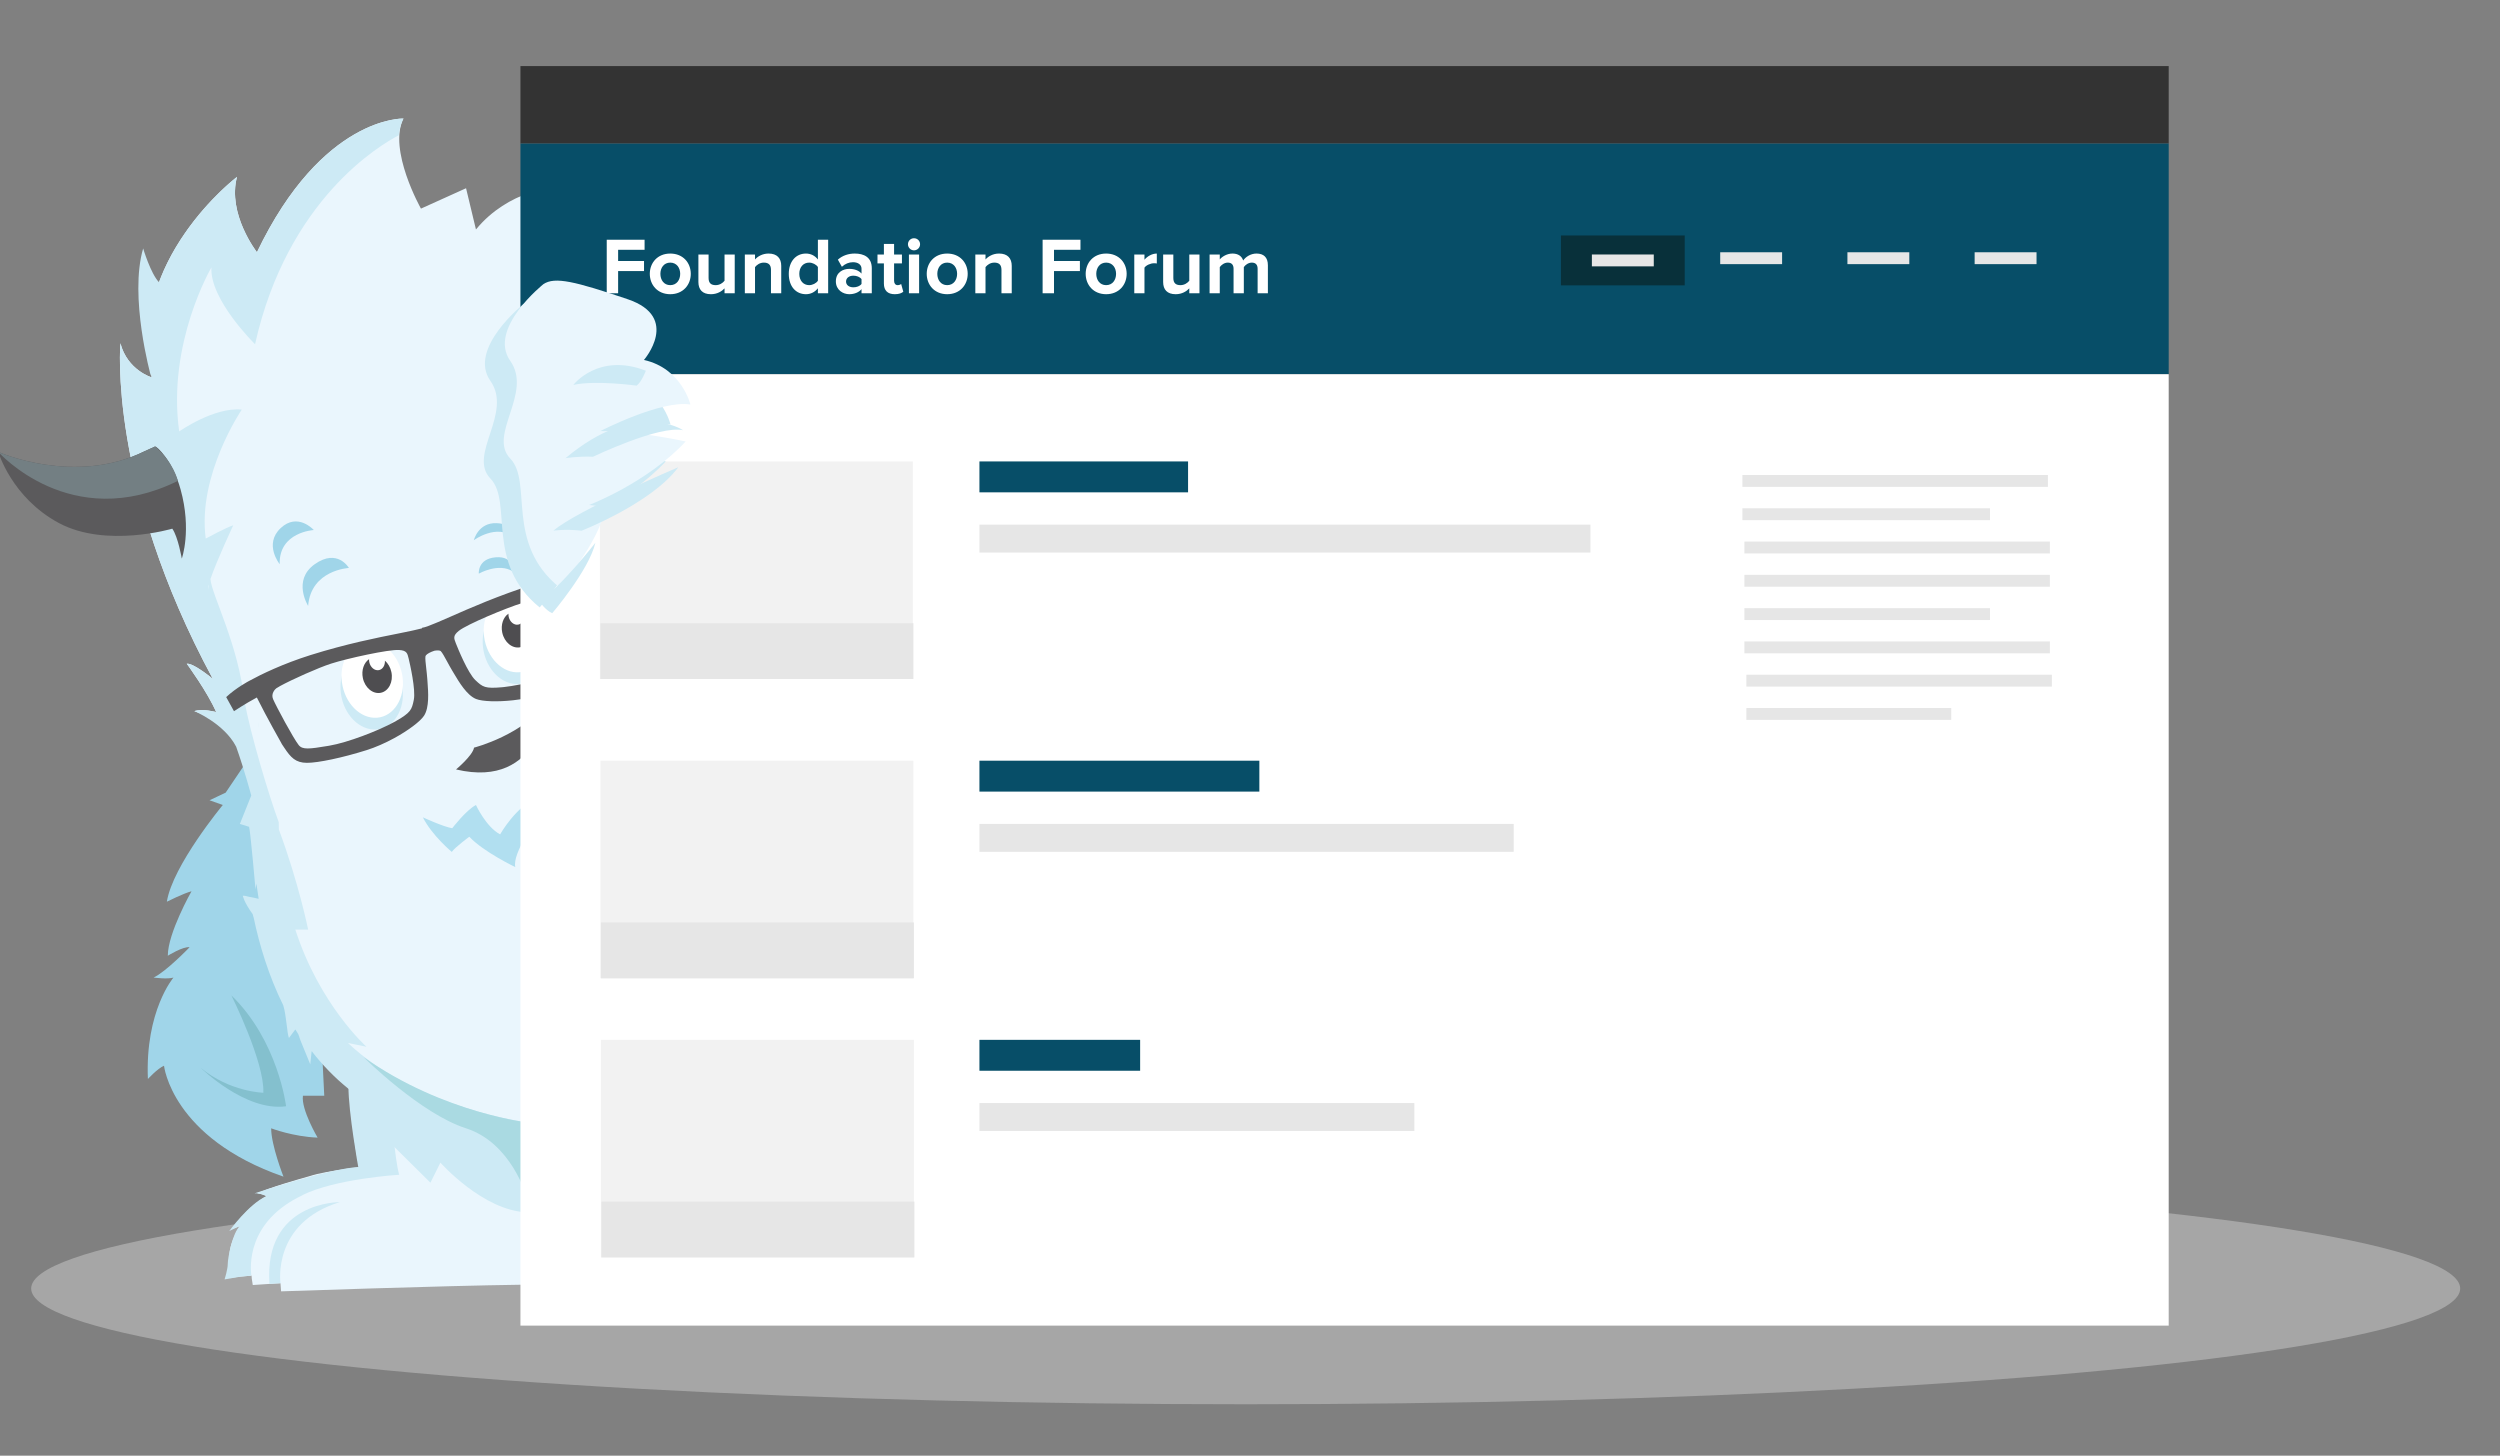 <?xml version="1.0" encoding="utf-8"?>
<!-- Generator: Adobe Illustrator 17.0.0, SVG Export Plug-In . SVG Version: 6.00 Build 0)  -->
<!DOCTYPE svg PUBLIC "-//W3C//DTD SVG 1.1//EN" "http://www.w3.org/Graphics/SVG/1.1/DTD/svg11.dtd">
<svg version="1.1" id="Layer_1" xmlns="http://www.w3.org/2000/svg" xmlns:xlink="http://www.w3.org/1999/xlink" x="0px" y="0px"
	 viewBox="0 0 1264 736" enable-background="new 0 0 1264 736" xml:space="preserve">
<rect x="0" y="0" width="1264" height="736" fill="#808080" stroke="none"/>
<ellipse opacity="0.5" fill="#CCCCCC" enable-background="new    " cx="629.816" cy="651.467" rx="614.06" ry="58.533"/>
<path fill="#EAF6FD" d="M266.529,625.598c0,0-3.116-42.544,2.156-58.364c5.272-15.819-93.237-35.594-93.237-35.594
	s2.396,46.02,6.71,60.401"/>
<path fill="#A0D5E9" d="M127.029,381.596l-12.943,19.175l-8.15,3.835l6.712,2.397c0,0-25.407,30.681-28.284,48.896
	c0,0,8.63-4.314,12.464-5.274c0,0-11.985,21.092-11.985,32.597c0,0,7.671-4.795,11.026-4.314c0,0-11.985,12.464-18.217,15.341
	c0,0,7.191,0.959,10.067,0c0,0-14.381,16.779-12.943,51.294c0,0,4.795-5.274,8.15-6.712c0,0,3.835,36.432,60.401,56.087
	c0,0-6.231-15.819-6.231-24.448c0,0,11.025,4.228,23.489,4.708c0,0-8.389-14.178-7.431-21.178h10.789l-0.961-19.57
	c0,0-16.179-6.188-12.824-23.446c0,0-3.654-5.73-13.721-31.616C127.091,455.336,145.462,370.632,127.029,381.596z"/>
<path fill="#EAF6FD" d="M265.809,585.57c0.065-3.871-2.626-4.434-7.22-2.701c-8.744-6.063-22.759,1.605-22.759,1.605
	c-1.843,0.062-3.653,0.136-5.434,0.22c-5.43-0.511-23.606-2.045-34.775-0.875c0,0,2.757,1.917,3.782,3.809
	c-11.724,1.77-34.486,4.157-42.696,6.983c-6.417,1.781-20.377,5.799-26.666,8.744c0,0,3.417,0.308,4.647,1.425
	c-4.392,2.621-11.105,7.665-17.478,16.68c0,0,2.128-0.893,4.057-1.566c-4.993,8.606-5.671,12.951-5.265,19.749
	c-0.25,1.992-0.611,4.303-1.076,6.525c4.085-0.399,8.158-0.921,12.252-1.222c0.09,0.421,0.062,0.904,0.125,1.565l0.501,3.198
	l12.129-0.81l1.883-0.091l0.306,4.098c0,0,83.178-2.861,120.808-3.34c0,0,5.753,0.18,5.573-4.135
	C268.294,640.391,265.449,607.142,265.809,585.57z"/>
<path fill="#EAF6FD" d="M281.03,94.45c0,0-23.85,1.438-40.388,21.572l-5.004-20.853l-22.801,10.306c0,0-16.77-29.721-8.86-45.54
	c0,0-40.99-1.438-74.066,67.592c0,0-15.103-19.415-10.07-38.11c0,0-56.087,42.425-43.144,101.388c0,0-12.226-3.595-15.821-17.258
	c0,0-6.472,71.187,46.739,169.699c0,0-9.828-8.148-13.183-7.67c0,0,10.547,14.381,14.862,24.448c0,0-6.712-1.918-11.026-0.48
	c0,0,23.01,7.67,28.763,22.052c4.147,8.664,8.314,36.397,10.546,97.793c15.463,30.925,37.748,94.671,142.855,87.726L281.03,94.45z"
	/>
<ellipse transform="matrix(0.205 0.979 -0.979 0.205 491.326 93.563)" fill="#CDEAF5" cx="188.056" cy="349.293" rx="19.718" ry="15.58"/>
<ellipse transform="matrix(0.205 0.979 -0.979 0.205 525.954 4.897)" fill="#CDEAF5" cx="259.962" cy="326.281" rx="19.718" ry="15.58"/>
<ellipse transform="matrix(0.205 0.979 -0.979 0.205 520.676 0.146)" fill="#FFFFFF" cx="260.248" cy="320.656" rx="19.414" ry="15.341"/>
<path fill="#4E4D50" d="M257.073,310.257c-0.022,0.492-0.001,0.996,0.105,1.51c0.562,2.678,2.76,4.479,4.91,4.028
	c1.913-0.402,3.136-2.447,2.991-4.774c1.565,1.352,2.774,3.359,3.275,5.751c1.041,4.955-1.348,9.648-5.331,10.484
	s-8.056-2.502-9.095-7.46C253.099,315.835,254.459,312.047,257.073,310.257z"/>
<ellipse transform="matrix(0.205 0.979 -0.979 0.205 486.047 88.813)" fill="#FFFFFF" cx="188.341" cy="343.668" rx="19.414" ry="15.341"/>
<path fill="#4E4D50" d="M186.605,333.267c-0.022,0.492-0.001,0.996,0.105,1.51c0.562,2.678,2.76,4.479,4.91,4.028
	c1.913-0.402,3.136-2.447,2.991-4.774c1.565,1.352,2.774,3.359,3.275,5.751c1.041,4.955-1.348,9.648-5.331,10.484
	c-3.983,0.836-8.056-2.502-9.095-7.46C182.63,338.845,183.991,335.057,186.605,333.267z"/>
<path fill="#5B5A5C" d="M230.574,389.026c0,0,8.389-6.949,9.108-11.025c0,0,25.406-6.473,37.391-23.73
	C277.073,354.271,273.958,399.331,230.574,389.026z"/>
<path fill="#A0D5E9" d="M176.405,287.159c0,0-19.175,0.959-20.613,19.175c0,0-8.15-12.943,3.355-21.092
	S176.405,287.159,176.405,287.159z"/>
<path fill="#A0D5E9" d="M158.668,267.984c0,0-17.736,0.959-17.258,17.258c0,0-8.15-10.068,0.479-18.217
	C150.518,258.876,158.668,267.984,158.668,267.984z"/>
<path fill="#CDEAF5" d="M268.505,567.774c0,0-56.626-6.64-92.579-40.436l9.348,1.892c0,0-23.729-21.229-35.953-59.229h6.472
	c0,0-4.784-23.708-14.808-50.628c-0.07-2.343-0.052-3.691-0.052-3.691c-4.917-13.214-14.202-44.184-17.367-61.339
	c-2.969-28.384-16.536-53.53-17.176-61.585c3.194-9.337,11.533-27.164,11.533-27.164c-3.357,0.959-13.901,6.708-13.901,6.708
	c-4.314-32.118,18.215-65.196,18.215-65.196c-13.902-1.438-31.639,11.025-31.639,11.025c-6.233-44.582,16.3-82.932,16.3-82.932
	c-0.958,16.299,22.051,38.829,22.051,38.829c16.364-73.207,63.28-100.762,72.653-105.61c0.309-2.935,1.039-5.812,2.375-8.482
	c0,0-40.99-1.438-74.066,67.592c0,0-15.103-19.415-10.07-38.11c0,0-27.365,20.707-39.453,53.288
	c-4.255-4.455-8.005-17.095-8.005-17.095c-7.191,24.448,3.834,64.237,3.834,64.237s0.053-0.267,0.142-0.714
	c0.111,0.557,0.215,1.112,0.339,1.673c0,0-12.226-3.595-15.821-17.258c0,0-6.472,71.187,46.739,169.699c0,0-9.828-8.148-13.183-7.67
	c0,0,10.547,14.381,14.862,24.448c0,0-6.712-1.918-11.026-0.48c0,0,15.079,6.246,21.137,17.996c0.028,0.08,0.046,0.138,0.076,0.22
	c4.314,12.224,7.55,24.448,7.55,24.448l-5.753,14.381l4.674,1.438c0.719,2.876,3.236,31.639,3.236,31.639s0.187-1.157,0.449-2.939
	c0.326,2.465,0.705,5.043,1.149,7.72c-1.698-0.41-3.973-0.932-4.702-0.983c-1.424-0.411-2.636-0.678-3.334-0.562
	c0,0,0.577,3.222,5.053,9.361c0.08,0.574,0.25,1.138,0.455,1.691c2.907,13.841,7.556,29.369,14.968,44.354
	c1.633,5.366,1.83,13.836,2.861,16.501l3.234-4.314c2.021,3.036,1.438,2.278,2.636,5.633l4.914,11.984l0.702-6.667
	c5.42,7.002,11.703,13.548,18.977,19.35c1.239,1.014,2.522,1.982,3.841,2.917c0.43,0.312,0.851,0.63,1.288,0.938
	c0,0-0.035-0.045-0.077-0.1c0.962,0.649,1.958,1.267,2.972,1.872c8.23,10.613,14.137,19.082,14.363,23.035
	c0,0,13.662,13.482,18.696,18.516l5.033-10.157c0,0,21.572,24.403,43.863,25.122C266.528,612.94,264.73,588.447,268.505,567.774z
	 M105.398,298.167c-0.041-0.635-0.08-1.239-0.115-1.793c0.107-0.392,0.176-0.587,0.176-0.587c0.021-0.085,0.049-0.182,0.073-0.271
	C105.478,296.342,105.435,297.229,105.398,298.167z"/>
<path fill="#BFE5F3" d="M130.63,366.514c-0.053-0.479-0.105-0.955-0.157-1.433l0.413,2.912
	C130.8,367.498,130.714,367.004,130.63,366.514z"/>
<path fill="#5B5A5C" d="M307.729,323.363c0,0-1.402-14.73-3.098-26.03c6.554-0.81,13.439-0.959,13.439-0.959l-0.868-8.105
	c-6.811-0.991-14.223-0.03-14.223-0.03c-6.981,0.773-19.003,2.723-32.9,7.122c-18.079,5.729-33.116,12.377-42.099,16.347
	c-2.681,1.185-4.789,2.115-6.408,2.777l-1.767,0.729c-3.177,1.31-4.609,1.903-6.391,2.193c-0.032,0.103-0.079,0.2-0.112,0.302
	c-0.97,0.263-2.136,0.525-3.722,0.88l-1.867,0.418c-1.705,0.388-3.965,0.836-6.841,1.405c-9.634,1.908-25.761,5.099-43.853,10.788
	c-13.904,4.377-24.867,9.684-31.025,13.058c0,0-6.62,3.468-11.629,8.192l3.942,7.134c0,0,5.723-3.83,11.554-6.931
	c5.099,10.227,12.408,23.092,12.408,23.092l0.194,0.409c0.424,0.626,0.83,1.239,1.271,1.906c3.267,4.914,5.698,7.611,11.45,7.632
	c5.653,0.027,18.026-2.602,30.081-6.392c4.484-1.41,9.376-3.538,14.152-6.147c7.081-3.882,13.105-8.417,14.982-11.291
	c2.729-4.182,2.139-11.934,1.75-17.065l-0.108-1.513c-0.119-1.753-0.326-3.566-0.528-5.324c-0.291-2.523-0.591-5.126-0.395-6.137
	c0.037-0.178,0.275-0.834,1.829-1.688c0.728-0.395,1.629-0.767,2.668-1.115c0.27-0.047,0.535-0.091,0.782-0.12
	c1.764-0.193,2.336,0.208,2.468,0.332c0.74,0.714,1.987,3.019,3.199,5.25c0.844,1.557,1.715,3.16,2.625,4.662l0.781,1.302
	c2.625,4.425,6.595,11.11,11.231,12.967c3.187,1.276,10.721,1.53,18.749,0.643c5.408-0.606,10.636-1.673,15.116-3.093
	c12.046-3.819,23.686-8.773,28.299-12.038c4.698-3.322,5.139-6.925,4.993-12.824c-0.021-0.798-0.041-1.533-0.053-2.29
	L307.729,323.363z M209.217,353.854c-1.017,5.028-1.536,6.382-8.924,10.648c-0.316,0.181-0.646,0.367-0.996,0.555
	c-8.043,4.407-23.49,10.401-32.799,11.96l-0.645,0.111c-9.504,1.582-12.888,2.007-14.831-0.41
	c-2.623-3.269-11.408-19.609-12.957-23.237c-1.176-2.755,0.983-5.017,1.628-5.473c0.402-0.284,1.077-0.685,1.999-1.191
	c5.886-3.223,19.163-9.181,25.691-11.285c8.267-2.659,29.154-7.237,34.372-6.894c3.878,0.251,4.208,1.603,4.854,4.307l0.031,0.131
	C207.253,335.636,210.261,348.651,209.217,353.854z M301.124,329.187c-0.204,3.094-3.219,4.69-11.908,8.851l-0.593,0.28
	c-8.515,4.068-24.604,8.029-33.72,9.04c-0.393,0.046-0.772,0.083-1.133,0.117c-8.498,0.748-9.7-0.062-13.421-3.596
	c-3.842-3.661-8.851-16.043-9.82-18.49l-0.049-0.125c-1.024-2.586-1.531-3.881,1.501-6.314c4.074-3.277,23.805-11.52,32.099-14.09
	c6.553-2.026,20.843-4.772,27.514-5.512c1.043-0.115,1.827-0.173,2.319-0.173c0.791,0.003,3.858,0.616,4.474,3.547
	C299.204,306.582,301.394,325.004,301.124,329.187z"/>
<path fill="#A0D5E9" d="M242.079,290.035c0,0,10.067-5.753,17.258-1.079c0,0,0.719-7.91-8.629-7.191
	C241.36,282.485,242.079,290.035,242.079,290.035z"/>
<path fill="#A0D5E9" d="M239.563,273.137c0,0,11.505-8.629,20.493-1.438c0,0,0.36-6.831-8.988-7.191
	C241.72,264.149,239.563,273.137,239.563,273.137z"/>
<path fill="#B1DFF0" d="M213.797,413.235c0,0,10.307,4.793,14.86,5.512c0,0,6.95-9.106,11.984-11.744c0,0,5.033,11.025,12.224,14.86
	c0,0,7.911-14.141,18.936-18.696c0,0,5.033,5.274,10.546,5.993l-0.24,10.306c0,0-7.67-2.876-10.546-5.512
	c0,0-12.704,17.498-11.026,24.448c0,0-16.058-7.671-23.249-15.341c0,0-7.191,5.275-8.869,7.671
	C228.417,430.733,218.352,422.343,213.797,413.235z"/>
<path fill="#84C0CE" d="M116.962,503.238c0,0,16.898,33.796,16.179,49.256c0,0-16.898-0.36-31.639-12.584
	c0,0,22.651,22.291,43.144,19.415C144.646,559.325,140.691,526.248,116.962,503.238z"/>
<path fill="#5B5A5C" d="M78.376,225.756c-1.222,0.61-5.213,2.374-5.213,2.374c-35.492,17.61-74.021,0.36-74.021,0.36
	s6.708,23.094,30.563,35.922c23.861,12.827,57.404,2.883,57.404,2.883c2.911,4.097,4.809,15.133,4.809,15.133
	s5.12-14.285-0.617-34.99C87.284,232.929,79.133,225.378,78.376,225.756"/>
<path fill="#737F83" d="M78.376,225.756c-1.182,0.57-5.213,2.374-5.213,2.374c-35.492,17.61-74.021,0.36-74.021,0.36
	s36.602,41.435,90.783,14.643C89.924,243.133,87.783,233.56,78.376,225.756"/>
<path fill="#CDEAF5" d="M139.934,648.9l-3.689,0.247c-2.983-41.766,35.557-41.352,35.557-41.352
	c-34.481,10.549-29.984,41.013-29.984,41.013L139.934,648.9z"/>
<path fill="#CDEAF5" d="M201.813,593.959c-2.396-8.629-3.835-31.639-3.835-31.639l-21.814-13.182
	c0,13.482,4.974,40.926,4.974,40.926c-14.741,0.719-52.492,13.303-52.492,13.303c2.337-0.359,6.042,1.414,6.042,1.414
	c-8.699,3.751-18.805,17.641-18.805,17.641c1.258-0.719,5.384-2.526,5.384-2.526c-3.783,3.585-6.104,16.189-6.104,19.065
	s-1.618,7.91-1.618,7.91l8.117-1.409c1.801-0.19,3.604-0.371,5.409-0.504c-0.482-4.039-2.656-27.374,26.136-40.766
	c0,0-0.228,0.073-0.608,0.208C169.499,595.885,201.813,593.959,201.813,593.959z"/>
<path fill="#AADAE2" d="M268.505,567.774c0,0-43.683-4.494-84.67-33.257c0,0,28.792,28.587,51.773,35.953s30.56,34.335,30.56,34.335
	S265.988,580.717,268.505,567.774z"/>
<g>
	<rect x="263.137" y="33.41" fill="#333333" width="833.358" height="39.18"/>
	<rect x="263.137" y="72.59" fill="#074E68" width="833.358" height="116.616"/>
	<rect x="263.137" y="189.206" fill="#FFFFFF" width="833.358" height="481.027"/>
	<g>
		<rect x="303.323" y="233.298" fill="#F2F2F2" width="158.226" height="110.005"/>
		<rect x="303.579" y="315.083" fill="#E6E6E6" width="158.226" height="28.22"/>
	</g>
	<g>
		<rect x="495.202" y="233.298" fill="#074E68" width="105.484" height="15.627"/>
		<rect x="495.202" y="265.262" fill="#E6E6E6" width="308.918" height="14.11"/>
	</g>
	<g>
		<rect x="303.579" y="384.607" fill="#F2F2F2" width="158.226" height="110.005"/>
		<rect x="303.834" y="466.392" fill="#E6E6E6" width="158.226" height="28.22"/>
	</g>
	<g>
		<rect x="303.834" y="525.745" fill="#F2F2F2" width="158.226" height="110.005"/>
		<rect x="304.089" y="607.53" fill="#E6E6E6" width="158.226" height="28.22"/>
	</g>
	<g>
		<rect x="880.961" y="240.159" fill="#E6E6E6" width="154.459" height="6.004"/>
		<rect x="880.961" y="256.989" fill="#E6E6E6" width="125.177" height="6.004"/>
		<rect x="881.965" y="273.819" fill="#E6E6E6" width="154.459" height="6.004"/>
		<rect x="881.965" y="290.649" fill="#E6E6E6" width="154.459" height="6.004"/>
		<rect x="881.965" y="307.48" fill="#E6E6E6" width="124.173" height="6.004"/>
		<rect x="881.965" y="324.31" fill="#E6E6E6" width="154.459" height="6.004"/>
		<rect x="882.97" y="341.14" fill="#E6E6E6" width="154.459" height="6.004"/>
		<rect x="882.97" y="357.97" fill="#E6E6E6" width="103.578" height="6.004"/>
	</g>
	<g>
		<rect x="495.202" y="384.607" fill="#074E68" width="141.531" height="15.627"/>
		<rect x="495.202" y="416.571" fill="#E6E6E6" width="270.127" height="14.11"/>
	</g>
	<g>
		<rect x="495.202" y="525.745" fill="#074E68" width="81.251" height="15.627"/>
		<rect x="495.202" y="557.709" fill="#E6E6E6" width="219.894" height="14.11"/>
	</g>
	<g>
		<g>
			<path fill="#FFFFFF" d="M306.764,148.265v-27.042H325.9v5.068h-13.379v5.676h13.096v5.068h-13.096v11.231L306.764,148.265
				L306.764,148.265z"/>
			<path fill="#FFFFFF" d="M328.539,138.453c0-5.554,3.892-10.257,10.339-10.257c6.487,0,10.379,4.703,10.379,10.257
				s-3.892,10.298-10.379,10.298C332.431,148.751,328.539,144.008,328.539,138.453z M343.905,138.453
				c0-3.041-1.784-5.676-5.027-5.676c-3.203,0-4.987,2.635-4.987,5.676c0,3.081,1.784,5.716,4.987,5.716
				C342.121,144.17,343.905,141.535,343.905,138.453z"/>
			<path fill="#FFFFFF" d="M366.328,148.265v-2.473c-1.338,1.46-3.689,2.96-6.892,2.96c-4.298,0-6.325-2.351-6.325-6.163v-13.906
				h5.149v11.879c0,2.717,1.419,3.608,3.609,3.608c1.986,0,3.568-1.094,4.459-2.23v-13.257h5.149v19.582H366.328z"/>
			<path fill="#FFFFFF" d="M389.806,148.265v-11.839c0-2.716-1.419-3.649-3.608-3.649c-2.027,0-3.568,1.135-4.46,2.27v13.217h-5.149
				v-19.582h5.149v2.513c1.257-1.46,3.689-3,6.852-3c4.338,0,6.405,2.433,6.405,6.243v13.825h-5.189V148.265z"/>
			<path fill="#FFFFFF" d="M413.527,148.265v-2.514c-1.54,1.946-3.648,3-6.041,3c-4.905,0-8.676-3.73-8.676-10.298
				c0-6.365,3.689-10.257,8.676-10.257c2.311,0,4.5,0.973,6.041,3v-9.973h5.19v27.042H413.527z M413.527,141.94v-6.933
				c-0.851-1.297-2.716-2.23-4.419-2.23c-2.959,0-4.987,2.311-4.987,5.676c0,3.406,2.028,5.716,4.987,5.716
				C410.81,144.17,412.675,143.237,413.527,141.94z"/>
			<path fill="#FFFFFF" d="M435.586,148.265v-2.067c-1.338,1.622-3.648,2.554-6.203,2.554c-3.122,0-6.771-2.108-6.771-6.487
				c0-4.622,3.649-6.325,6.771-6.325c2.635,0,4.905,0.852,6.203,2.392v-2.473c0-1.986-1.702-3.284-4.297-3.284
				c-2.068,0-4.014,0.811-5.636,2.311l-2.027-3.608c2.392-2.149,5.473-3.081,8.554-3.081c4.5,0,8.595,1.784,8.595,7.419v12.649
				L435.586,148.265L435.586,148.265z M435.586,143.562v-2.433c-0.851-1.135-2.473-1.743-4.135-1.743
				c-2.028,0-3.69,1.094-3.69,2.959s1.662,2.919,3.69,2.919C433.113,145.265,434.734,144.697,435.586,143.562z"/>
			<path fill="#FFFFFF" d="M446.9,143.359v-10.176h-3.243v-4.5h3.243v-5.352h5.149v5.352h3.973v4.5h-3.973v8.798
				c0,1.257,0.649,2.189,1.784,2.189c0.771,0,1.5-0.284,1.784-0.608l1.095,3.933c-0.771,0.689-2.149,1.257-4.298,1.257
				C448.806,148.751,446.9,146.886,446.9,143.359z"/>
			<path fill="#FFFFFF" d="M459.065,123.493c0-1.703,1.379-3.041,3.041-3.041c1.703,0,3.081,1.338,3.081,3.041
				c0,1.702-1.378,3.081-3.081,3.081C460.444,126.575,459.065,125.196,459.065,123.493z M459.552,148.265v-19.582h5.149v19.582
				H459.552z"/>
			<path fill="#FFFFFF" d="M468.553,138.453c0-5.554,3.892-10.257,10.338-10.257c6.487,0,10.379,4.703,10.379,10.257
				s-3.892,10.298-10.379,10.298C472.446,148.751,468.553,144.008,468.553,138.453z M483.919,138.453
				c0-3.041-1.784-5.676-5.027-5.676c-3.203,0-4.987,2.635-4.987,5.676c0,3.081,1.784,5.716,4.987,5.716
				C482.135,144.17,483.919,141.535,483.919,138.453z"/>
			<path fill="#FFFFFF" d="M506.343,148.265v-11.839c0-2.716-1.419-3.649-3.609-3.649c-2.027,0-3.568,1.135-4.46,2.27v13.217h-5.149
				v-19.582h5.149v2.513c1.257-1.46,3.69-3,6.852-3c4.338,0,6.406,2.433,6.406,6.243v13.825h-5.189V148.265z"/>
			<path fill="#FFFFFF" d="M527.145,148.265v-27.042h19.136v5.068h-13.379v5.676h13.096v5.068h-13.096v11.231L527.145,148.265
				L527.145,148.265z"/>
			<path fill="#FFFFFF" d="M548.92,138.453c0-5.554,3.892-10.257,10.339-10.257c6.487,0,10.379,4.703,10.379,10.257
				s-3.892,10.298-10.379,10.298C552.812,148.751,548.92,144.008,548.92,138.453z M564.286,138.453c0-3.041-1.784-5.676-5.027-5.676
				c-3.203,0-4.987,2.635-4.987,5.676c0,3.081,1.784,5.716,4.987,5.716C562.503,144.17,564.286,141.535,564.286,138.453z"/>
			<path fill="#FFFFFF" d="M573.493,148.265v-19.582h5.149v2.635c1.419-1.703,3.811-3.122,6.244-3.122v5.027
				c-0.365-0.082-0.811-0.122-1.419-0.122c-1.702,0-3.973,0.973-4.824,2.23v12.933h-5.15V148.265z"/>
			<path fill="#FFFFFF" d="M601.307,148.265v-2.473c-1.338,1.46-3.689,2.96-6.892,2.96c-4.298,0-6.325-2.351-6.325-6.163v-13.906
				h5.149v11.879c0,2.717,1.419,3.608,3.609,3.608c1.986,0,3.568-1.094,4.459-2.23v-13.257h5.149v19.582H601.307z"/>
			<path fill="#FFFFFF" d="M635.853,148.265v-12.366c0-1.824-0.811-3.122-2.919-3.122c-1.824,0-3.325,1.216-4.054,2.27v13.217h-5.19
				v-12.366c0-1.824-0.811-3.122-2.919-3.122c-1.784,0-3.284,1.216-4.054,2.27v13.217h-5.149v-19.582h5.149v2.513
				c0.851-1.135,3.406-3,6.406-3c2.878,0,4.744,1.338,5.433,3.527c1.135-1.743,3.73-3.527,6.73-3.527
				c3.609,0,5.757,1.905,5.757,5.919v14.15h-5.19V148.265z"/>
		</g>
		<g>
			<rect x="789.206" y="119.055" fill="#08303A" width="62.589" height="25.231"/>
			<rect x="804.853" y="128.669" fill="#E6E6E6" width="31.294" height="6.004"/>
		</g>
		<rect x="869.737" y="127.544" fill="#E6E6E6" width="31.294" height="6.004"/>
		<rect x="934.057" y="127.544" fill="#E6E6E6" width="31.294" height="6.004"/>
		<rect x="998.377" y="127.544" fill="#E6E6E6" width="31.294" height="6.004"/>
	</g>
</g>
<g>
	<path fill="#CDEAF5" d="M264.705,153.709c0,0-28.284,22.53-16.779,38.829s-11.505,37.392,0,49.376
		c11.505,11.984-2.878,42.663,24.927,65.195c0,0,19.176-21.092,23.49-40.746l-8.629-0.959c0,0,29.243-11.025,48.896-32.118
		c0,0-23.489-5.274-43.144-5.274c0,0,30.678-15.819,45.54-13.422c0,0-4.314-18.217-23.489-22.531c0,0,18.694-21.571-8.15-30.68
		S270.458,149.875,264.705,153.709z"/>
	<path fill="#EAF6FD" d="M274.772,143.642c0,0-28.284,22.53-16.779,38.829s-11.505,37.392,0,49.376s-2.878,42.663,24.927,65.195
		c0,0,19.176-21.092,23.49-40.746l-8.629-0.959c0,0,29.243-11.025,48.896-32.118c0,0-23.489-5.274-43.144-5.274
		c0,0,30.678-15.819,45.54-13.422c0,0-4.314-18.217-23.489-22.531c0,0,18.694-21.571-8.15-30.68S280.525,139.808,274.772,143.642z"
		/>
	<path fill="#CDEAF5" d="M345.363,217.512c0,0-23.49-16.06-59.444,14.141c0,0,6.595-1.079,13.904-0.719
		C299.824,230.934,333.26,214.876,345.363,217.512z"/>
	<path fill="#CDEAF5" d="M321.874,194.981c0,0-20.854-2.876-32-0.36c0,0,12.584-16.538,36.672-7.191
		C326.547,187.43,324.393,193.183,321.874,194.981z"/>
	<path fill="#CDEAF5" d="M342.967,236.207c0,0-51.655,22.051-63.16,32.118c0,0,5.635-0.959,14.263,0
		C294.071,268.325,329.547,254.424,342.967,236.207z"/>
	<path fill="#CDEAF5" d="M301.02,274.437c0,0-17.617,22.651-28.403,29.482c0,0,3.118,4.674,6.592,6.112
		C279.21,310.031,297.784,288.279,301.02,274.437z"/>
</g>
</svg>
